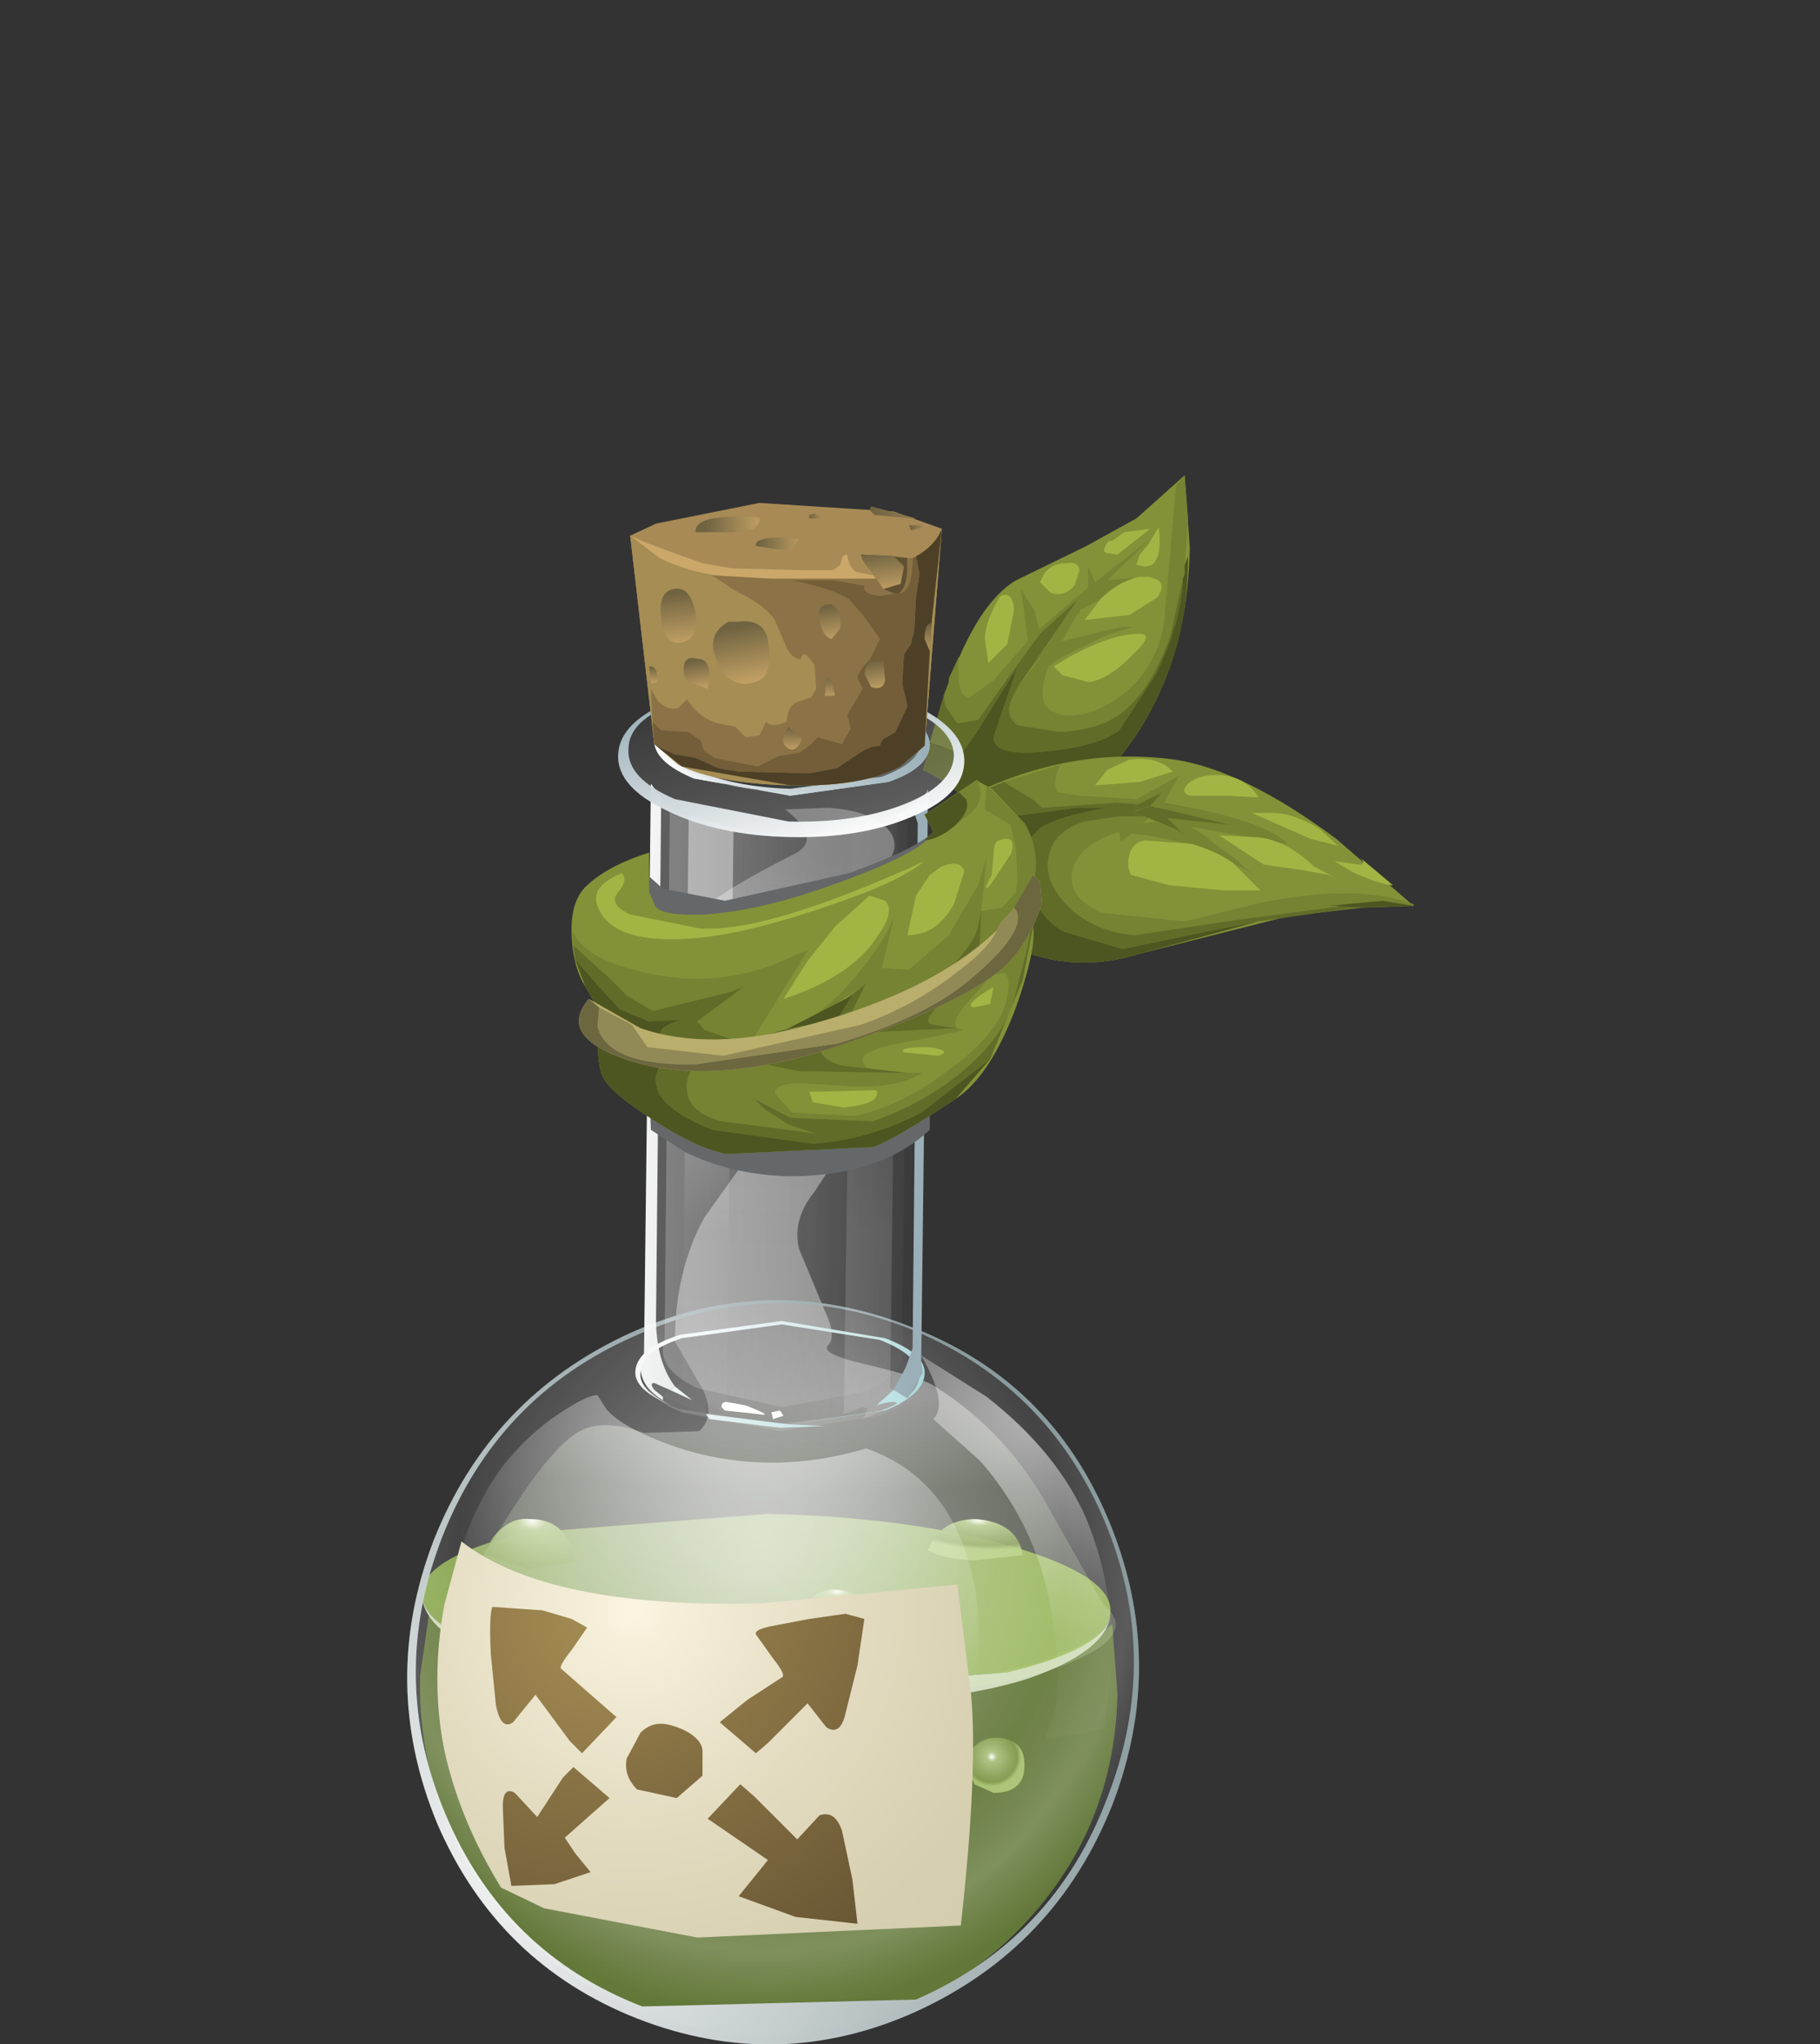 <?xml version="1.0" encoding="UTF-8" standalone="no"?>
<svg xmlns:xlink="http://www.w3.org/1999/xlink" height="59.35px" width="52.85px" xmlns="http://www.w3.org/2000/svg">
  <rect width="100%" height="100%" fill="#333333" stroke="none"/>
  <g transform="matrix(1.0, 0.0, 0.0, 1.0, 0.0, 0.0)">
    <use height="45.55" transform="matrix(1.0, 0.0, 0.0, 1.0, 11.8, 13.8)" width="29.25" xlink:href="#shape0"/>
  </g>
  <defs>
    <g id="shape0" transform="matrix(1.0, 0.0, 0.0, 1.0, -11.8, -13.8)">
      <path d="M31.55 15.85 L33.0 15.05 34.4 13.8 34.55 15.9 Q34.5 18.35 33.65 20.15 32.9 21.8 31.5 23.05 30.25 24.15 28.95 24.6 28.25 23.0 26.8 22.35 L26.9 22.05 27.55 19.85 Q28.4 17.5 29.5 16.85 L31.55 15.85" fill="#839238" fill-rule="evenodd" stroke="none"/>
      <path d="M31.6 17.05 L31.6 17.1 31.35 17.7 31.35 17.8 31.3 17.8 30.85 18.6 30.7 18.65 30.4 18.85 29.9 19.45 31.3 17.4 30.2 18.4 30.2 18.25 31.6 17.05" fill="#758332" fill-rule="evenodd" stroke="none"/>
      <path d="M34.15 14.1 L34.4 13.8 34.5 15.05 34.4 16.4 34.4 16.65 34.35 16.8 34.0 18.4 Q33.45 20.05 32.5 20.75 31.85 21.2 30.75 21.25 L29.55 21.05 Q29.15 20.75 29.4 20.25 L29.55 19.95 29.6 19.9 30.45 19.35 Q30.05 20.4 30.55 20.65 31.25 21.0 32.35 20.35 33.55 19.55 33.8 18.1 L34.15 14.1" fill="#758332" fill-rule="evenodd" stroke="none"/>
      <path d="M27.55 19.8 L27.55 19.7 27.85 19.05 Q27.75 20.25 28.15 20.25 L28.85 19.75 29.85 18.6 29.9 18.8 28.4 20.9 27.8 21.0 27.45 20.5 27.4 20.2 27.55 19.8" fill="#758332" fill-rule="evenodd" stroke="none"/>
      <path d="M31.8 16.9 L33.4 15.65 32.15 16.85 31.8 17.0 31.8 16.9" fill="#758332" fill-rule="evenodd" stroke="none"/>
      <path d="M30.2 18.4 L29.9 18.8 29.85 18.6 29.65 17.1 30.05 17.75 30.15 18.2 30.2 18.25 30.2 18.4" fill="#758332" fill-rule="evenodd" stroke="none"/>
      <path d="M29.6 19.9 L29.55 19.95 30.4 18.85 30.7 18.65 32.55 18.2 32.9 18.2 32.1 18.45 30.7 19.15 30.45 19.35 29.6 19.9" fill="#758332" fill-rule="evenodd" stroke="none"/>
      <path d="M31.6 16.45 L31.8 16.9 31.8 17.0 32.15 16.85 33.15 16.75 33.05 16.75 Q32.45 16.9 31.95 17.4 L31.4 17.7 31.35 17.7 31.6 17.1 31.6 16.45" fill="#758332" fill-rule="evenodd" stroke="none"/>
      <path d="M29.55 19.95 L29.4 20.25 Q29.15 20.75 29.55 21.05 L30.75 21.25 Q31.85 21.2 32.5 20.75 33.45 20.05 34.0 18.4 L34.35 16.8 Q34.3 18.1 33.55 19.6 L32.5 21.2 Q31.9 21.65 30.5 21.8 28.85 22.0 28.85 21.4 L29.55 19.35 28.3 21.35 27.9 21.9 27.35 21.65 27.0 21.55 27.4 20.2 27.45 20.5 27.8 21.0 28.4 20.9 29.9 18.8 30.2 18.4 31.3 17.4 29.55 19.95" fill="#616c29" fill-rule="evenodd" stroke="none"/>
      <path d="M34.4 16.4 L34.5 16.15 Q34.5 18.4 33.65 20.15 32.9 21.8 31.5 23.05 30.25 24.15 28.95 24.6 28.25 23.0 26.8 22.35 L26.9 22.05 27.0 21.55 27.35 21.65 27.9 21.9 28.3 21.35 29.55 19.35 28.85 21.4 Q28.85 22.0 30.5 21.8 31.9 21.65 32.5 21.2 L33.55 19.6 Q34.3 18.1 34.35 16.8 L34.4 16.65 34.4 16.4" fill="#4d5620" fill-rule="evenodd" stroke="none"/>
      <path d="M28.7 19.25 L28.6 18.55 Q28.6 18.05 29.05 17.3 29.4 17.15 29.45 17.7 L29.25 18.7 28.7 19.25" fill="#a2b544" fill-rule="evenodd" stroke="none"/>
      <path d="M31.0 19.1 Q32.25 18.4 33.1 18.4 33.55 18.4 32.85 19.05 32.15 19.75 31.6 19.8 L30.85 19.6 30.6 19.35 31.0 19.1" fill="#a2b544" fill-rule="evenodd" stroke="none"/>
      <path d="M31.5 18.0 L31.95 17.4 Q32.45 16.9 33.05 16.75 L33.35 16.75 Q33.95 16.85 33.6 17.35 L32.8 17.85 31.5 18.0" fill="#a2b544" fill-rule="evenodd" stroke="none"/>
      <path d="M30.3 16.7 Q30.5 16.35 31.0 16.35 31.3 16.3 31.35 16.55 L31.2 17.0 Q30.9 17.35 30.5 17.2 L30.2 16.9 30.3 16.7" fill="#a2b544" fill-rule="evenodd" stroke="none"/>
      <path d="M32.3 15.7 L32.65 15.45 33.4 15.35 32.45 16.1 32.1 16.05 Q32.0 15.95 32.2 15.7 L32.3 15.7" fill="#a2b544" fill-rule="evenodd" stroke="none"/>
      <path d="M33.0 16.4 L33.1 16.1 33.35 15.8 33.65 15.3 33.65 15.35 Q33.75 16.15 33.45 16.4 L33.25 16.45 33.0 16.4" fill="#a2b544" fill-rule="evenodd" stroke="none"/>
      <path d="M28.15 23.1 Q31.1 21.65 34.1 22.05 36.1 22.35 38.8 24.35 L41.05 26.3 39.55 26.35 37.4 26.6 33.05 27.7 Q30.45 28.5 28.1 26.7 L27.65 24.45 28.1 23.85 28.15 23.1" fill="#839238" fill-rule="evenodd" stroke="none"/>
      <path d="M30.8 22.2 Q30.55 22.65 30.7 23.0 L31.35 23.1 33.0 23.2 32.45 23.3 30.25 23.45 30.05 23.25 29.15 22.7 30.8 22.2" fill="#758332" fill-rule="evenodd" stroke="none"/>
      <path d="M32.3 24.05 L32.5 24.15 Q31.35 24.5 31.15 25.25 30.95 26.05 32.0 26.5 L34.4 26.75 36.65 26.2 Q39.4 25.65 41.05 26.25 L41.05 26.3 40.15 26.15 35.95 26.7 32.95 27.15 Q31.8 27.05 31.05 26.35 30.3 25.6 30.45 24.9 30.55 24.15 31.5 23.85 L32.5 23.7 32.5 24.0 32.3 24.05" fill="#758332" fill-rule="evenodd" stroke="none"/>
      <path d="M33.65 23.45 L33.8 23.3 34.6 23.45 Q36.8 23.9 37.4 24.5 L34.55 24.0 34.1 23.8 33.95 23.8 33.9 23.75 35.75 23.95 33.65 23.45" fill="#758332" fill-rule="evenodd" stroke="none"/>
      <path d="M32.5 24.0 L32.5 24.15 32.3 24.05 32.5 24.0" fill="#758332" fill-rule="evenodd" stroke="none"/>
      <path d="M34.4 24.25 L33.95 23.8 34.1 23.8 34.55 24.0 34.75 24.1 35.95 25.0 36.2 25.25 36.5 25.45 35.9 25.1 35.8 25.05 Q35.3 24.7 34.6 24.5 L33.3 24.25 32.85 24.2 33.2 23.9 33.55 23.85 34.2 24.1 34.4 24.25" fill="#758332" fill-rule="evenodd" stroke="none"/>
      <path d="M33.75 23.0 L33.05 23.35 32.45 23.3 33.0 23.2 34.0 22.65 34.25 22.5 33.8 23.3 33.65 23.45 33.6 23.45 33.4 23.4 33.75 23.0" fill="#758332" fill-rule="evenodd" stroke="none"/>
      <path d="M32.5 24.15 L32.5 23.7 33.2 23.7 33.35 23.75 33.2 23.9 32.55 24.45 32.5 24.15" fill="#758332" fill-rule="evenodd" stroke="none"/>
      <path d="M33.65 23.55 L33.0 23.55 33.4 23.4 33.6 23.45 33.65 23.45 35.75 23.95 33.9 23.75 33.65 23.55 M28.95 23.45 L28.15 23.15 28.15 23.1 29.15 22.7 30.05 23.25 30.25 23.45 32.45 23.3 33.05 23.35 32.95 23.4 32.95 23.55 32.8 23.55 33.2 23.7 32.5 23.7 31.5 23.85 Q30.55 24.15 30.45 24.9 30.3 25.6 31.05 26.35 31.8 27.05 32.95 27.15 L35.95 26.7 40.15 26.15 38.6 26.3 38.85 26.3 39.35 26.35 36.55 26.75 35.0 27.05 32.6 27.55 30.9 27.05 Q30.05 26.6 29.85 25.45 L29.8 24.45 30.15 24.1 Q30.5 23.75 32.15 23.45 L31.25 23.45 29.4 23.7 28.95 23.45" fill="#616c29" fill-rule="evenodd" stroke="none"/>
      <path d="M32.8 23.55 L33.65 23.55 33.9 23.75 34.4 24.25 34.2 24.1 33.35 23.75 32.8 23.55" fill="#616c29" fill-rule="evenodd" stroke="none"/>
      <path d="M32.95 23.4 L33.75 23.0 33.4 23.4 32.95 23.55 32.95 23.4" fill="#616c29" fill-rule="evenodd" stroke="none"/>
      <path d="M41.05 26.3 L39.35 26.35 38.85 26.3 38.6 26.3 40.15 26.15 41.05 26.3" fill="#4d5620" fill-rule="evenodd" stroke="none"/>
      <path d="M28.15 23.15 L28.95 23.45 29.4 23.7 31.25 23.45 32.15 23.45 Q30.5 23.75 30.15 24.1 L29.8 24.45 29.85 25.45 Q30.05 26.6 30.9 27.05 L32.6 27.55 35.0 27.05 36.55 26.75 33.05 27.7 Q30.45 28.5 28.1 26.7 L27.65 24.45 28.1 23.85 Q28.3 23.55 28.15 23.15" fill="#4d5620" fill-rule="evenodd" stroke="none"/>
      <path d="M33.1 22.7 L31.8 22.8 32.15 22.35 32.8 22.05 Q33.65 21.95 34.05 22.4 L33.1 22.7" fill="#a2b544" fill-rule="evenodd" stroke="none"/>
      <path d="M35.3 22.5 Q36.15 22.5 36.55 23.15 L35.65 23.1 34.55 23.1 Q34.25 23.0 34.5 22.75 34.8 22.5 35.3 22.5" fill="#a2b544" fill-rule="evenodd" stroke="none"/>
      <path d="M38.85 24.55 L38.05 24.35 36.35 23.6 36.95 23.6 Q37.55 23.6 38.3 24.05 L38.85 24.55" fill="#a2b544" fill-rule="evenodd" stroke="none"/>
      <path d="M33.25 24.4 L34.6 24.5 Q35.3 24.7 35.8 25.05 L36.6 25.85 35.55 25.85 33.95 25.7 32.85 25.4 Q32.7 25.15 32.8 24.8 32.9 24.45 33.25 24.4" fill="#a2b544" fill-rule="evenodd" stroke="none"/>
      <path d="M35.4 24.25 L36.35 24.3 Q37.25 24.3 38.15 25.15 L38.9 25.55 38.6 25.4 37.75 25.25 36.7 25.1 35.4 24.25" fill="#a2b544" fill-rule="evenodd" stroke="none"/>
      <path d="M40.45 25.7 L40.4 25.7 Q39.85 25.6 39.25 25.3 L38.75 25.0 39.45 25.1 Q39.7 25.1 39.5 24.9 L40.45 25.7" fill="#a2b544" fill-rule="evenodd" stroke="none"/>
      <path d="M22.1 49.2 L28.35 48.7 Q31.1 48.15 32.3 47.15 L32.45 49.2 Q32.35 53.4 29.3 56.3 26.25 59.15 22.05 59.05 17.85 58.95 14.95 55.9 12.1 52.85 12.2 48.65 L12.45 46.9 Q13.75 47.85 16.3 48.45 L22.1 49.2" fill="url(#gradient0)" fill-rule="evenodd" stroke="none"/>
      <path d="M24.65 51.05 L24.2 52.0 Q23.75 52.4 23.2 52.35 22.6 52.35 22.2 51.95 21.75 51.55 21.8 51.0 21.8 50.45 22.25 50.05 22.65 49.65 23.25 49.7 23.85 49.7 24.25 50.1 24.65 50.5 24.65 51.05" fill="url(#gradient1)" fill-rule="evenodd" stroke="none"/>
      <path d="M14.45 48.85 Q15.25 48.85 15.25 49.65 15.25 50.4 14.4 50.4 L13.8 50.15 Q13.55 49.95 13.6 49.6 13.6 48.85 14.45 48.85" fill="url(#gradient2)" fill-rule="evenodd" stroke="none"/>
      <path d="M19.0 49.25 Q19.0 50.0 18.15 50.0 17.35 50.0 17.35 49.2 17.35 48.45 18.2 48.45 19.0 48.45 19.0 49.25" fill="url(#gradient3)" fill-rule="evenodd" stroke="none"/>
      <path d="M25.05 47.35 L24.8 47.9 24.2 48.1 Q23.4 48.0 23.4 47.3 23.4 46.95 23.65 46.75 23.9 46.5 24.25 46.5 25.05 46.6 25.05 47.35" fill="url(#gradient4)" fill-rule="evenodd" stroke="none"/>
      <path d="M19.7 53.55 Q19.7 54.1 19.3 54.5 L18.25 54.85 Q17.7 54.8 17.3 54.4 16.85 54.0 16.9 53.5 16.9 52.95 17.35 52.55 17.75 52.15 18.35 52.2 L19.35 52.6 Q19.75 53.05 19.7 53.55" fill="url(#gradient5)" fill-rule="evenodd" stroke="none"/>
      <path d="M29.75 51.25 Q29.75 52.05 28.85 52.05 L28.3 51.8 28.05 51.2 Q28.05 50.9 28.3 50.7 28.55 50.45 28.9 50.45 29.75 50.45 29.75 51.25" fill="url(#gradient6)" fill-rule="evenodd" stroke="none"/>
      <path d="M32.25 46.8 Q32.2 47.85 29.25 48.55 L22.2 49.1 Q18.05 49.0 15.15 48.15 12.2 47.3 12.25 46.25 12.3 45.2 15.25 44.5 L22.3 43.95 Q26.45 44.05 29.4 44.9 32.3 45.75 32.25 46.8" fill="url(#gradient7)" fill-rule="evenodd" stroke="none"/>
      <path d="M29.25 48.55 Q32.15 47.85 32.25 46.85 32.15 47.95 29.8 48.75 27.05 49.6 22.3 49.45 17.5 49.35 14.7 48.3 12.3 47.45 12.25 46.3 12.3 47.35 15.15 48.15 18.05 49.0 22.2 49.1 L29.25 48.55" fill="#ccd8b7" fill-rule="evenodd" stroke="none"/>
      <path d="M15.4 44.1 Q16.5 44.1 16.7 45.35 L15.35 45.55 14.1 45.15 Q14.2 44.65 14.6 44.35 14.95 44.05 15.4 44.1" fill="url(#gradient8)" fill-rule="evenodd" stroke="none"/>
      <path d="M24.2 47.3 L23.2 47.0 Q23.45 46.15 24.25 46.15 25.15 46.15 25.25 47.15 L24.2 47.3" fill="url(#gradient9)" fill-rule="evenodd" stroke="none"/>
      <path d="M20.65 48.45 Q19.75 48.45 19.15 48.05 19.5 46.75 20.75 46.75 21.3 46.8 21.7 47.2 22.15 47.65 22.2 48.25 L20.65 48.45" fill="url(#gradient10)" fill-rule="evenodd" stroke="none"/>
      <path d="M28.3 45.3 Q27.3 45.25 26.95 45.0 27.3 44.1 28.35 44.1 29.55 44.2 29.7 45.15 L28.3 45.3" fill="url(#gradient11)" fill-rule="evenodd" stroke="none"/>
      <path d="M22.8 23.5 L24.05 23.45 Q25.4 23.55 25.85 24.15 26.5 25.1 23.8 26.35 L22.85 27.05 Q22.15 28.0 23.25 29.05 L24.45 29.7 Q25.4 30.3 25.3 30.95 L24.8 32.35 24.4 33.45 23.65 34.6 Q23.0 35.4 23.2 36.25 L23.95 38.05 Q24.3 38.8 24.05 39.05 23.8 39.3 25.1 39.6 26.8 40.0 27.15 40.25 29.3 41.6 30.55 43.95 L32.05 46.6 Q33.1 47.45 31.0 48.3 28.55 49.3 23.3 49.15 18.25 49.0 15.25 47.8 12.75 46.85 13.3 46.3 L14.7 44.1 Q15.95 42.1 16.75 41.6 17.45 41.15 18.7 41.6 L20.3 41.55 Q20.85 41.05 20.3 40.15 L19.6 38.95 Q19.6 36.9 20.45 35.35 L21.45 33.95 Q21.75 33.45 21.55 32.5 L20.55 30.0 Q19.75 28.4 19.7 27.65 19.7 26.75 21.15 25.85 21.95 25.35 23.15 24.75 23.85 24.3 22.8 23.5" fill="url(#gradient12)" fill-rule="evenodd" stroke="none"/>
      <path d="M32.3 52.4 Q30.65 56.55 26.6 58.4 22.6 60.2 18.5 58.6 14.45 57.0 12.7 52.95 11.0 48.85 12.6 44.7 14.25 40.55 18.3 38.7 22.3 36.9 26.4 38.5 30.5 40.05 32.2 44.15 33.9 48.25 32.3 52.4" fill="url(#gradient13)" fill-rule="evenodd" stroke="none"/>
      <path d="M32.05 44.1 Q30.35 40.15 26.35 38.55 22.35 37.0 18.4 38.8 14.45 40.55 12.85 44.6 11.25 48.7 12.95 52.7 14.65 56.7 18.65 58.25 L26.6 58.05 Q30.6 56.3 32.15 52.2 33.75 48.1 32.05 44.1 M26.4 38.5 Q30.5 40.05 32.2 44.15 33.9 48.25 32.3 52.4 30.65 56.55 26.6 58.4 22.6 60.2 18.5 58.6 14.45 57.0 12.7 52.95 11.0 48.85 12.6 44.7 14.25 40.55 18.3 38.7 22.3 36.9 26.4 38.5" fill="url(#gradient14)" fill-rule="evenodd" stroke="none"/>
      <path d="M25.15 42.05 Q27.6 42.9 28.25 45.8 28.55 47.25 28.35 48.5 28.55 50.6 27.05 52.1 24.1 55.1 15.7 52.3 13.25 51.5 13.0 48.35 12.8 45.6 14.15 43.25 14.8 42.1 16.0 41.2 17.0 40.5 17.35 40.5 L17.6 40.9 Q18.05 41.45 19.6 42.0 22.3 42.9 25.15 42.05" fill="url(#gradient15)" fill-rule="evenodd" stroke="none"/>
      <path d="M27.1 41.2 Q27.55 40.75 26.75 39.35 L28.65 40.55 Q30.7 42.15 31.55 44.1 32.35 46.05 32.3 48.3 L32.05 50.2 30.35 50.5 30.65 49.6 Q30.85 48.25 30.4 46.15 29.9 44.05 28.45 42.4 L27.1 41.2" fill="url(#gradient16)" fill-rule="evenodd" stroke="none"/>
      <path d="M26.85 39.9 Q26.8 40.5 25.7 40.95 L22.95 41.35 25.6 40.95 Q26.65 40.55 26.7 39.95 26.7 39.35 25.55 38.9 L22.7 38.45 19.8 38.85 Q18.6 39.25 18.6 39.85 18.55 40.35 19.5 40.8 18.4 40.35 18.45 39.8 18.5 39.15 19.75 38.75 L22.7 38.35 25.7 38.85 Q26.9 39.3 26.85 39.9" fill="url(#gradient17)" fill-rule="evenodd" stroke="none"/>
      <path d="M26.7 39.95 Q26.65 40.6 25.45 41.0 L22.55 41.35 19.7 40.9 Q18.55 40.45 18.6 39.85 18.6 39.25 19.8 38.85 L22.7 38.45 25.55 38.9 Q26.7 39.35 26.7 39.95" fill="url(#gradient18)" fill-rule="evenodd" stroke="none"/>
      <path d="M25.8 22.7 Q26.95 22.3 27.0 21.65 27.0 21.0 25.85 20.55 L23.05 20.0 Q21.4 19.95 20.2 20.4 19.0 20.8 19.0 21.45 18.95 22.1 20.15 22.6 L22.95 23.1 25.8 22.7 M26.6 20.5 Q28.05 21.2 28.0 22.15 27.95 23.1 26.5 23.7 25.0 24.35 22.9 24.3 20.85 24.25 19.4 23.55 17.9 22.85 17.95 21.9 18.0 20.95 19.5 20.35 21.0 19.7 23.05 19.75 25.15 19.8 26.6 20.5" fill="url(#gradient19)" fill-rule="evenodd" stroke="none"/>
      <path d="M18.95 22.85 Q19.2 23.45 20.3 23.85 L22.9 24.3 25.55 23.95 27.0 23.0 26.75 39.65 26.8 39.95 Q26.8 40.65 25.55 41.1 L22.65 41.55 19.8 41.0 Q18.6 40.5 18.65 39.8 L18.7 39.5 18.95 22.85" fill="url(#gradient20)" fill-rule="evenodd" stroke="none"/>
      <path d="M22.9 24.2 Q25.15 24.3 26.35 23.5 L26.2 38.95 26.25 39.25 Q26.2 39.9 25.15 40.4 L22.7 40.85 20.25 40.3 Q19.2 39.8 19.25 39.15 L19.3 38.85 19.45 23.35 Q20.65 24.2 22.9 24.2" fill="url(#gradient21)" fill-rule="evenodd" stroke="none"/>
      <path d="M23.95 41.4 L22.65 41.45 20.6 41.2 20.5 41.05 22.9 41.35 23.95 41.4" fill="url(#gradient22)" fill-rule="evenodd" stroke="none"/>
      <path d="M18.9 22.75 L19.2 23.15 19.05 38.3 19.05 38.45 Q19.1 39.6 19.6 40.25 L19.45 40.35 19.0 40.15 Q18.85 40.15 19.0 40.35 L19.25 40.55 19.25 40.65 Q18.6 40.25 18.6 39.7 L18.7 39.4 18.9 22.75" fill="url(#gradient23)" fill-rule="evenodd" stroke="none"/>
      <path d="M26.65 23.9 L26.55 23.6 26.05 23.75 26.05 23.65 Q26.8 23.3 26.95 22.9 L26.75 39.55 26.8 39.85 26.35 40.6 25.95 40.35 26.3 39.7 26.5 39.15 26.65 23.9" fill="url(#gradient24)" fill-rule="evenodd" stroke="none"/>
      <path d="M20.0 23.65 L21.3 24.05 21.1 40.7 Q20.95 40.7 20.95 40.85 L21.05 40.95 21.05 41.0 20.55 40.75 20.4 40.8 20.5 41.05 19.25 40.55 19.45 40.35 20.1 40.65 19.6 40.25 19.8 40.15 20.0 23.65" fill="url(#gradient25)" fill-rule="evenodd" stroke="none"/>
      <path d="M20.1 40.65 L19.45 40.35 19.6 40.25 20.1 40.65" fill="url(#gradient26)" fill-rule="evenodd" stroke="none"/>
      <path d="M20.1 40.65 L19.45 40.35 19.6 40.25 20.1 40.65" fill="url(#gradient27)" fill-rule="evenodd" stroke="none"/>
      <path d="M24.75 24.05 L26.0 23.8 26.05 23.75 25.85 40.3 25.95 40.35 25.45 40.8 Q26.1 40.6 26.05 40.8 L25.05 41.2 25.2 40.9 25.05 40.85 24.5 41.05 24.75 24.05" fill="url(#gradient28)" fill-rule="evenodd" stroke="none"/>
      <path d="M25.95 40.35 L26.35 40.6 26.05 40.8 Q26.1 40.6 25.45 40.8 L25.95 40.35" fill="url(#gradient29)" fill-rule="evenodd" stroke="none"/>
      <path d="M25.95 40.35 L26.35 40.6 26.05 40.8 Q26.1 40.6 25.45 40.8 L25.95 40.35" fill="url(#gradient30)" fill-rule="evenodd" stroke="none"/>
      <path d="M20.95 40.85 Q20.95 40.7 21.1 40.7 L21.65 40.8 Q22.55 41.15 22.0 41.05 L21.05 40.95 20.95 40.85" fill="#ffffff" fill-rule="evenodd" stroke="none"/>
      <path d="M22.45 41.2 L22.4 41.0 22.65 40.95 22.75 41.1 22.45 41.2" fill="#ffffff" fill-rule="evenodd" stroke="none"/>
      <path d="M27.0 21.65 Q26.95 22.3 25.8 22.7 L22.95 23.1 20.15 22.6 Q18.95 22.1 19.0 21.45 19.0 20.8 20.2 20.4 21.4 19.95 23.05 20.0 L25.85 20.55 Q27.0 21.0 27.0 21.65" fill="url(#gradient31)" fill-rule="evenodd" stroke="none"/>
      <path d="M26.25 23.35 Q27.65 22.8 27.7 21.95 27.7 21.15 26.35 20.55 25.0 19.95 23.0 19.9 21.05 19.85 19.65 20.4 18.25 20.9 18.25 21.75 18.2 22.6 19.6 23.2 L22.9 23.85 Q24.85 23.9 26.25 23.35 M26.6 20.5 Q28.05 21.2 28.0 22.15 27.95 23.1 26.5 23.7 25.0 24.35 22.9 24.3 20.85 24.25 19.4 23.55 17.9 22.85 17.95 21.9 18.0 20.95 19.5 20.35 21.0 19.7 23.05 19.75 25.15 19.8 26.6 20.5" fill="url(#gradient32)" fill-rule="evenodd" stroke="none"/>
      <path d="M27.0 21.65 Q26.95 22.3 25.8 22.7 L22.95 23.1 20.15 22.6 Q18.95 22.1 19.0 21.45 19.0 20.8 20.2 20.4 L21.8 20.05 20.35 20.4 Q19.2 20.8 19.2 21.4 19.15 22.05 20.25 22.5 21.35 22.95 22.95 23.0 L25.65 22.6 Q26.8 22.2 26.8 21.6 26.85 21.0 25.8 20.55 L24.35 20.15 25.9 20.55 Q27.0 21.0 27.0 21.65" fill="url(#gradient33)" fill-rule="evenodd" stroke="none"/>
      <path d="M25.85 20.55 Q27.0 21.0 27.0 21.65 26.95 22.3 25.8 22.7 L22.95 23.1 20.15 22.6 Q18.95 22.1 19.0 21.45 19.0 20.8 20.2 20.4 L21.8 20.05 20.35 20.4 Q19.25 20.8 19.25 21.35 19.2 21.95 20.3 22.4 21.4 22.85 22.95 22.9 L25.6 22.55 Q26.7 22.15 26.75 21.55 26.75 20.95 25.65 20.5 L24.8 20.25 25.85 20.55" fill="url(#gradient34)" fill-rule="evenodd" stroke="none"/>
      <path d="M27.35 15.35 L26.85 21.65 26.15 22.25 Q25.05 22.85 22.95 22.8 20.8 22.75 19.7 22.2 L19.0 21.6 18.3 15.55 19.05 15.2 22.05 14.6 25.95 14.85 27.35 15.35" fill="#a78a56" fill-rule="evenodd" stroke="none"/>
      <path d="M25.35 16.7 L25.6 17.05 24.75 17.7 22.25 17.95 19.65 17.7 18.55 17.15 18.3 15.55 18.75 15.75 19.55 16.05 20.4 16.35 21.25 16.5 23.15 16.55 24.2 16.55 24.4 16.4 24.45 16.2 Q24.5 16.1 24.6 16.1 24.65 16.45 24.85 16.6 L25.35 16.7" fill="#cba769" fill-rule="evenodd" stroke="none"/>
      <path d="M21.85 15.0 Q22.25 15.0 21.9 15.35 L21.35 15.45 20.2 15.45 Q20.15 15.0 21.4 15.0 L21.85 15.0" fill="url(#gradient35)" fill-rule="evenodd" stroke="none"/>
      <path d="M21.95 15.85 Q21.9 15.6 22.75 15.6 L23.2 15.65 23.0 15.95 22.6 15.95 21.95 15.85" fill="url(#gradient36)" fill-rule="evenodd" stroke="none"/>
      <path d="M23.5 14.95 L23.65 14.9 23.9 15.05 23.5 15.05 23.5 14.95" fill="url(#gradient37)" fill-rule="evenodd" stroke="none"/>
      <path d="M25.4 14.95 Q25.2 14.8 25.3 14.7 L26.6 15.05 26.45 15.05 25.4 14.95" fill="url(#gradient38)" fill-rule="evenodd" stroke="none"/>
      <path d="M26.45 15.4 L26.4 15.25 27.0 15.25 26.45 15.4" fill="url(#gradient39)" fill-rule="evenodd" stroke="none"/>
      <path d="M27.35 15.35 L26.85 21.65 26.15 22.25 Q25.05 22.85 22.95 22.8 20.8 22.75 19.7 22.2 L19.0 21.6 18.3 15.55 19.15 16.2 Q20.45 16.85 22.4 16.8 L25.55 16.8 25.2 16.5 Q24.9 16.2 25.05 16.05 L26.4 16.2 Q27.1 16.0 27.35 15.35" fill="#a58d54" fill-rule="evenodd" stroke="none"/>
      <path d="M22.9 21.1 Q22.6 21.5 22.85 21.7 23.1 21.9 23.3 21.45 L23.1 21.3 22.9 21.1 M23.95 20.2 L24.25 20.2 24.15 19.75 24.0 19.65 23.95 20.2 M24.15 17.55 L24.0 17.55 Q23.7 17.6 23.8 18.05 23.9 18.5 24.15 18.55 L24.4 18.25 Q24.45 17.75 24.15 17.55 M25.45 16.8 L25.65 17.1 26.0 17.25 Q26.35 17.2 26.35 16.4 L26.35 16.2 26.5 16.2 Q26.5 17.05 26.2 17.2 L25.55 17.3 Q25.05 17.25 25.1 17.0 L24.25 16.85 23.0 16.85 Q24.2 17.1 24.65 17.4 L25.05 17.85 25.55 18.55 25.25 19.15 Q24.9 19.5 24.9 19.7 L25.05 20.0 24.6 20.75 24.7 21.15 24.45 21.6 23.75 21.4 23.5 21.65 23.2 21.85 22.6 21.95 22.0 22.25 20.75 22.0 20.45 21.8 20.35 21.5 20.0 21.25 19.2 21.2 18.95 20.95 18.9 20.0 19.1 20.35 Q19.4 20.65 19.7 20.55 L19.95 20.3 Q20.3 20.85 20.85 21.0 L21.35 21.1 21.65 21.4 22.05 21.35 22.25 20.95 Q22.4 21.15 22.85 20.95 22.85 20.45 23.25 20.35 L23.55 20.25 23.7 20.0 23.65 19.3 23.45 19.05 Q23.3 18.9 23.25 19.15 22.95 19.1 22.8 18.7 L22.5 18.0 Q22.2 17.55 21.35 17.15 L20.75 16.75 20.65 16.7 22.4 16.8 25.45 16.8" fill="#8b7347" fill-rule="evenodd" stroke="none"/>
      <path d="M25.65 17.1 L26.15 16.95 26.25 16.45 25.95 16.15 25.05 16.05 26.35 16.2 26.35 16.4 Q26.35 17.2 26.0 17.25 L25.65 17.1" fill="#615031" fill-rule="evenodd" stroke="none"/>
      <path d="M25.1 19.55 L25.3 19.95 Q25.65 20.05 25.7 19.75 L25.65 19.2 25.35 19.2 Q25.15 19.25 25.1 19.55 M26.2 17.2 Q26.5 17.05 26.5 16.2 L26.6 16.15 26.7 16.65 26.6 17.35 26.55 18.3 26.45 18.7 26.25 19.0 26.2 19.85 26.35 20.5 26.0 21.25 25.75 21.4 Q25.6 21.45 25.55 21.65 25.25 21.65 24.9 21.9 L24.3 22.3 23.5 22.45 21.45 22.4 20.85 22.3 20.2 22.0 19.6 21.9 19.05 21.65 19.0 21.6 18.95 20.95 19.2 21.2 20.0 21.25 20.35 21.5 20.45 21.8 20.75 22.0 22.0 22.25 22.6 21.95 23.2 21.85 23.5 21.65 23.75 21.4 24.45 21.6 24.7 21.15 24.6 20.75 25.05 20.0 24.9 19.7 Q24.9 19.5 25.25 19.15 L25.55 18.55 25.05 17.85 24.65 17.4 Q24.2 17.1 23.0 16.85 L24.25 16.85 25.1 17.0 Q25.05 17.25 25.55 17.3 L26.2 17.2" fill="#735e39" fill-rule="evenodd" stroke="none"/>
      <path d="M26.6 17.35 L26.7 16.65 26.6 16.15 Q27.15 15.85 27.35 15.35 L27.05 18.1 Q26.85 18.1 26.85 18.55 L27.0 18.9 26.85 21.65 26.15 22.25 Q25.05 22.85 22.95 22.8 L19.8 22.25 19.05 21.65 19.6 21.9 20.2 22.0 20.85 22.3 21.45 22.4 23.5 22.45 24.3 22.3 24.9 21.9 Q25.25 21.65 25.55 21.65 25.6 21.45 25.75 21.4 L26.0 21.25 26.35 20.5 26.2 19.85 26.25 19.0 26.45 18.7 26.55 18.3 26.6 17.35" fill="#4d4027" fill-rule="evenodd" stroke="none"/>
      <path d="M19.8 18.65 Q19.3 18.75 19.2 17.95 19.1 17.2 19.55 17.1 20.05 17.0 20.2 17.8 20.3 18.55 19.8 18.65" fill="url(#gradient40)" fill-rule="evenodd" stroke="none"/>
      <path d="M22.05 19.75 Q21.25 20.1 20.85 19.25 20.45 18.45 21.15 18.05 L21.4 18.05 Q22.2 17.95 22.3 18.6 22.45 19.55 22.05 19.75" fill="url(#gradient41)" fill-rule="evenodd" stroke="none"/>
      <path d="M19.9 19.75 Q19.75 19.1 20.1 19.1 L20.4 19.15 Q20.7 19.3 20.55 20.0 L19.9 19.75" fill="url(#gradient42)" fill-rule="evenodd" stroke="none"/>
      <path d="M18.85 19.35 Q19.1 19.3 19.1 19.8 L18.9 19.85 18.85 19.35" fill="url(#gradient43)" fill-rule="evenodd" stroke="none"/>
      <path d="M24.15 18.55 Q23.9 18.5 23.8 18.05 23.7 17.6 24.0 17.55 L24.15 17.55 Q24.45 17.75 24.4 18.25 L24.15 18.55" fill="#705c39" fill-rule="evenodd" stroke="none"/>
      <path d="M24.15 18.55 Q23.9 18.5 23.8 18.05 23.7 17.6 24.0 17.55 L24.15 17.55 Q24.45 17.75 24.4 18.25 L24.15 18.55" fill="url(#gradient44)" fill-rule="evenodd" stroke="none"/>
      <path d="M24.15 19.75 L24.25 20.2 23.95 20.2 24.0 19.65 24.15 19.75" fill="#705c39" fill-rule="evenodd" stroke="none"/>
      <path d="M24.15 19.75 L24.25 20.2 23.95 20.2 24.0 19.65 24.15 19.75" fill="url(#gradient45)" fill-rule="evenodd" stroke="none"/>
      <path d="M23.1 21.3 L23.3 21.45 Q23.1 21.9 22.85 21.7 22.6 21.5 22.9 21.1 L23.1 21.3" fill="#705c39" fill-rule="evenodd" stroke="none"/>
      <path d="M23.1 21.3 L23.3 21.45 Q23.1 21.9 22.85 21.7 22.6 21.5 22.9 21.1 L23.1 21.3" fill="url(#gradient46)" fill-rule="evenodd" stroke="none"/>
      <path d="M25.35 19.2 L25.65 19.2 25.7 19.75 Q25.65 20.05 25.3 19.95 L25.1 19.55 Q25.15 19.25 25.35 19.2" fill="#615031" fill-rule="evenodd" stroke="none"/>
      <path d="M25.35 19.2 L25.65 19.2 25.7 19.75 Q25.65 20.05 25.3 19.95 L25.1 19.55 Q25.15 19.25 25.35 19.2" fill="url(#gradient47)" fill-rule="evenodd" stroke="none"/>
      <path d="M26.85 18.55 Q26.85 18.1 27.05 18.1 L27.0 18.9 26.85 18.55" fill="#4d4027" fill-rule="evenodd" stroke="none"/>
      <path d="M26.85 18.55 Q26.85 18.1 27.05 18.1 L27.0 18.9 26.85 18.55" fill="url(#gradient48)" fill-rule="evenodd" stroke="none"/>
      <path d="M25.15 16.4 L25.05 16.25 25.0 16.1 25.95 16.15 26.25 16.45 26.15 16.95 25.65 17.1 25.45 16.8 25.55 16.8 25.4 16.65 25.4 16.7 25.15 16.4" fill="#615031" fill-rule="evenodd" stroke="none"/>
      <path d="M25.15 16.4 L25.05 16.25 25.0 16.1 25.95 16.15 26.25 16.45 26.15 16.95 25.65 17.1 25.45 16.8 25.55 16.8 25.4 16.65 25.4 16.7 25.15 16.4" fill="url(#gradient49)" fill-rule="evenodd" stroke="none"/>
      <path d="M22.1 46.55 L27.8 46.0 28.2 49.2 Q28.4 51.45 27.9 55.9 L20.25 56.25 15.8 55.4 14.55 54.8 Q13.35 52.85 12.9 50.8 12.5 48.8 12.9 46.6 L13.4 44.75 Q15.9 46.7 22.1 46.55" fill="url(#gradient50)" fill-rule="evenodd" stroke="none"/>
      <path d="M15.75 46.75 L16.6 47.0 17.05 47.25 16.6 47.9 Q16.2 48.4 16.3 48.45 L17.9 49.85 16.9 50.9 16.55 50.55 15.55 49.2 14.9 50.0 Q14.55 50.25 14.4 49.5 L14.25 48.0 Q14.2 46.85 14.3 46.65 L15.75 46.75" fill="url(#gradient51)" fill-rule="evenodd" stroke="none"/>
      <path d="M24.55 46.85 L25.1 47.0 24.9 48.35 24.55 49.75 Q24.4 50.4 24.0 50.15 L23.45 49.45 22.3 50.6 21.95 50.9 20.9 50.0 21.7 49.35 22.7 48.7 Q22.85 48.65 22.45 48.15 L21.95 47.45 Q21.9 47.3 22.45 47.2 L23.5 47.0 24.55 46.85" fill="url(#gradient52)" fill-rule="evenodd" stroke="none"/>
      <path d="M15.6 52.75 L16.35 51.6 16.65 51.3 17.7 52.2 16.4 53.35 16.7 53.8 17.15 54.35 16.1 54.7 14.85 54.75 14.65 53.65 14.6 52.45 Q14.6 51.85 14.95 52.05 L15.6 52.75" fill="url(#gradient53)" fill-rule="evenodd" stroke="none"/>
      <path d="M23.8 52.7 Q24.25 52.55 24.45 53.15 L24.75 54.55 24.9 55.85 23.1 55.65 21.45 55.05 22.3 54.0 20.55 52.8 21.4 51.9 21.5 51.8 21.9 52.15 23.15 53.4 23.8 52.7" fill="url(#gradient54)" fill-rule="evenodd" stroke="none"/>
      <path d="M19.3 50.05 Q19.65 50.1 20.0 50.3 20.4 50.55 20.4 50.85 L20.4 51.55 19.65 52.2 18.5 51.95 Q18.1 51.55 18.2 51.05 L18.6 50.3 Q18.9 50.0 19.3 50.05" fill="url(#gradient55)" fill-rule="evenodd" stroke="none"/>
      <path d="M18.65 26.1 L18.8 25.4 19.25 25.8 21.05 26.15 24.65 25.35 Q26.6 24.65 27.1 24.15 27.5 23.7 27.3 27.8 L27.0 32.0 27.0 32.8 Q25.55 34.15 22.9 34.15 21.25 34.1 19.9 33.45 L18.9 32.8 18.65 26.1" fill="#656769" fill-rule="evenodd" stroke="none"/>
      <path d="M28.35 22.65 L28.8 22.9 29.75 23.9 Q30.35 24.9 29.85 26.25 L30.0 26.9 Q30.1 27.55 29.5 29.25 28.75 31.25 27.75 31.9 25.95 33.1 25.35 33.3 L21.1 33.5 Q20.25 33.35 18.95 32.5 17.7 31.7 17.5 31.25 17.35 30.95 17.35 30.05 L17.35 29.25 17.0 28.65 Q16.65 28.1 16.6 27.2 16.55 26.2 17.0 25.75 17.6 25.15 18.85 24.75 L18.85 25.9 19.0 26.25 Q19.1 26.6 20.45 26.55 22.0 26.45 24.0 25.75 26.85 24.75 27.1 24.15 L26.85 23.65 28.35 22.65" fill="#839238" fill-rule="evenodd" stroke="none"/>
      <path d="M28.05 23.2 L27.85 23.0 28.35 22.65 28.4 22.65 28.4 22.7 Q28.6 23.25 28.2 23.6 L27.75 23.95 Q28.2 23.5 28.05 23.2" fill="#758332" fill-rule="evenodd" stroke="none"/>
      <path d="M26.85 23.65 L27.85 23.0 28.05 23.2 Q28.2 23.5 27.75 23.95 27.3 24.35 26.85 24.4 L27.1 24.15 26.85 23.65" fill="#4d5620" fill-rule="evenodd" stroke="none"/>
      <path d="M28.6 23.5 L28.65 22.8 29.75 23.9 Q30.35 24.9 29.85 26.25 L29.9 26.45 29.3 26.45 Q29.25 26.35 29.35 26.2 L29.5 25.95 29.55 25.5 29.5 24.65 29.35 23.95 28.6 23.5" fill="#758332" fill-rule="evenodd" stroke="none"/>
      <path d="M23.15 27.7 L23.45 27.6 21.9 30.1 21.35 30.2 20.45 29.9 20.25 29.65 21.6 28.65 21.2 28.8 18.95 29.35 18.2 28.9 17.7 28.4 16.65 27.45 16.6 26.95 Q16.85 27.75 18.4 28.15 20.85 28.85 23.15 27.7" fill="#758332" fill-rule="evenodd" stroke="none"/>
      <path d="M29.1 26.35 L29.95 25.4 30.0 25.7 29.9 26.0 28.8 27.75 27.4 28.65 26.8 28.8 26.95 28.75 27.4 28.3 28.4 27.55 28.45 27.4 28.5 26.45 29.1 26.35" fill="#758332" fill-rule="evenodd" stroke="none"/>
      <path d="M24.2 29.2 L23.65 29.5 24.35 28.9 Q25.7 27.45 26.0 26.5 L25.6 28.1 26.4 28.15 27.55 27.15 28.4 25.7 28.65 24.9 28.5 26.4 28.4 26.9 Q28.3 27.4 27.4 28.3 L26.6 28.85 24.75 29.35 25.15 28.55 24.2 29.2" fill="#758332" fill-rule="evenodd" stroke="none"/>
      <path d="M24.55 30.95 Q23.8 30.8 23.8 30.35 L24.7 30.0 27.8 29.85 28.0 29.9 27.1 30.1 25.8 30.35 Q25.05 30.55 25.05 30.75 25.05 31.0 25.35 31.05 L24.55 30.95" fill="#758332" fill-rule="evenodd" stroke="none"/>
      <path d="M23.25 31.45 Q22.5 31.45 22.5 31.75 L23.0 32.3 24.8 32.4 Q26.1 32.15 27.5 31.1 28.9 30.1 29.2 29.15 29.4 28.35 29.15 28.25 L28.8 28.3 28.1 29.1 Q27.6 29.65 27.8 29.85 L27.1 29.75 Q26.55 29.65 28.15 28.45 L27.4 28.65 28.8 27.75 28.9 27.7 29.05 27.95 29.5 27.2 29.65 26.8 29.9 26.45 29.95 26.8 29.85 27.45 29.45 29.0 Q29.15 30.1 27.95 31.1 26.8 32.05 25.35 32.55 L22.95 32.45 21.9 31.9 22.2 32.2 22.9 32.65 23.65 32.9 20.95 32.55 Q20.0 32.3 19.95 31.65 19.9 31.25 20.2 30.9 L20.45 30.8 21.0 30.9 22.0 30.85 23.2 31.1 26.4 31.15 26.8 31.15 Q26.1 31.55 25.0 31.55 L23.25 31.45" fill="#758332" fill-rule="evenodd" stroke="none"/>
      <path d="M24.75 28.9 L24.5 29.05 25.15 28.55 24.75 29.35 24.4 29.45 24.75 28.9" fill="#616c29" fill-rule="evenodd" stroke="none"/>
      <path d="M21.2 28.8 L21.6 28.65 20.25 29.65 20.45 29.9 21.35 30.2 20.2 30.45 20.0 30.4 Q18.95 30.2 19.25 29.85 19.45 29.7 19.8 29.6 L18.85 29.65 18.0 29.3 17.4 28.65 16.7 27.85 16.65 27.45 17.7 28.4 18.2 28.9 18.95 29.35 21.2 28.8" fill="#616c29" fill-rule="evenodd" stroke="none"/>
      <path d="M27.4 28.3 Q28.3 27.4 28.4 26.9 L28.5 26.4 28.45 27.4 28.4 27.55 27.4 28.3" fill="#616c29" fill-rule="evenodd" stroke="none"/>
      <path d="M23.9 30.15 L24.7 30.0 23.8 30.35 23.9 30.15" fill="#616c29" fill-rule="evenodd" stroke="none"/>
      <path d="M24.35 29.6 L24.4 29.45 28.15 28.45 Q26.55 29.65 27.1 29.75 L27.8 29.85 24.7 30.0 23.9 30.15 23.8 30.35 Q23.8 30.8 24.55 30.95 L26.4 31.15 23.2 31.1 21.75 30.8 20.45 30.8 20.2 30.9 Q19.9 31.25 19.95 31.65 20.0 32.3 20.95 32.55 L23.65 32.9 22.9 32.65 22.2 32.2 21.9 31.9 22.95 32.45 25.35 32.55 Q26.8 32.05 27.95 31.1 29.15 30.1 29.45 29.0 L29.85 27.45 29.95 26.8 30.0 26.9 29.7 28.45 28.75 30.75 26.75 32.3 Q25.2 33.1 23.6 33.2 L20.7 32.8 Q19.65 32.4 19.25 31.9 19.0 31.6 19.05 31.2 L19.25 30.7 19.35 30.65 20.0 30.65 20.75 30.45 22.75 29.9 24.35 29.6" fill="#616c29" fill-rule="evenodd" stroke="none"/>
      <path d="M20.2 30.45 L22.7 29.95 20.75 30.45 20.2 30.45" fill="#4d5620" fill-rule="evenodd" stroke="none"/>
      <path d="M22.8 29.9 L24.75 28.9 24.4 29.45 24.35 29.6 22.95 29.85 22.8 29.9" fill="#4d5620" fill-rule="evenodd" stroke="none"/>
      <path d="M17.35 29.25 L17.0 28.65 16.7 27.85 17.4 28.65 18.0 29.3 18.85 29.65 19.8 29.6 Q19.45 29.7 19.25 29.85 18.95 30.2 20.0 30.4 L20.2 30.45 19.4 30.65 19.35 30.65 19.25 30.7 19.05 31.2 Q19.0 31.6 19.25 31.9 19.65 32.4 20.7 32.8 L23.6 33.2 Q25.2 33.1 26.75 32.3 L28.75 30.75 27.75 31.9 Q25.95 33.1 25.35 33.3 L21.1 33.5 Q20.25 33.35 18.95 32.5 17.7 31.7 17.5 31.25 17.35 30.95 17.35 30.05 L17.35 29.25" fill="#4d5620" fill-rule="evenodd" stroke="none"/>
      <path d="M23.45 27.9 L24.25 26.9 25.25 26.0 25.7 26.15 Q26.0 26.45 25.5 27.15 24.75 28.35 22.75 29.0 L23.45 27.9" fill="#a2b544" fill-rule="evenodd" stroke="none"/>
      <path d="M26.6 26.0 L27.0 25.4 27.35 25.15 Q27.9 24.95 28.0 25.3 L27.7 26.25 Q27.2 27.15 26.35 27.15 L26.6 26.0" fill="#a2b544" fill-rule="evenodd" stroke="none"/>
      <path d="M28.8 25.4 L28.85 24.85 Q28.85 24.45 29.0 24.4 29.55 24.2 29.35 24.8 L28.75 25.7 Q28.5 25.95 28.8 25.4" fill="#a2b544" fill-rule="evenodd" stroke="none"/>
      <path d="M26.25 30.55 Q26.05 30.4 26.95 30.4 27.7 30.5 27.25 30.65 L26.25 30.55" fill="#a2b544" fill-rule="evenodd" stroke="none"/>
      <path d="M23.5 31.7 L25.45 31.65 Q25.6 32.05 24.5 32.15 L23.6 32.0 23.5 31.7" fill="#a2b544" fill-rule="evenodd" stroke="none"/>
      <path d="M28.25 29.25 Q28.0 29.15 28.85 28.65 L28.75 29.15 28.25 29.25" fill="#a2b544" fill-rule="evenodd" stroke="none"/>
      <path d="M20.0 27.25 Q17.75 27.4 17.35 26.3 17.2 25.9 17.6 25.6 17.8 25.45 18.05 25.35 18.25 25.55 17.95 25.9 17.65 26.25 18.3 26.55 L20.3 26.95 Q22.25 27.1 26.85 25.0 26.15 25.55 24.75 26.05 21.75 27.15 20.0 27.25" fill="#a2b544" fill-rule="evenodd" stroke="none"/>
      <path d="M17.1 29.0 L18.6 29.85 Q20.65 30.55 23.5 29.75 27.15 28.75 28.95 27.0 29.85 26.1 30.0 25.4 L30.2 25.6 30.25 26.25 Q29.8 27.6 28.95 28.25 27.65 29.25 24.25 30.4 20.7 31.55 18.3 30.8 16.15 30.1 17.1 29.0" fill="#b9ae6c" fill-rule="evenodd" stroke="none"/>
      <path d="M17.35 29.8 L17.4 29.25 18.35 29.75 18.8 30.4 21.0 30.65 25.0 29.75 Q26.55 29.2 27.75 28.25 28.85 27.45 29.0 26.85 L29.45 26.35 Q29.95 26.95 28.15 28.45 26.85 29.55 24.3 30.3 L20.2 30.9 Q17.65 30.95 17.35 29.8" fill="#928a56" fill-rule="evenodd" stroke="none"/>
      <path d="M24.25 30.4 Q20.7 31.55 18.3 30.8 16.15 30.1 17.1 29.0 L17.4 29.25 17.35 29.8 Q17.65 30.95 20.2 30.9 L24.3 30.3 Q26.85 29.55 28.15 28.45 29.95 26.95 29.45 26.35 L30.0 25.4 30.2 25.6 30.25 26.25 Q29.8 27.6 28.95 28.25 27.65 29.25 24.25 30.4" fill="#6d6740" fill-rule="evenodd" stroke="none"/>
    </g>
    <radialGradient cx="0" cy="0" gradientTransform="matrix(0.007, 0.015, 0.015, -0.007, 20.05, 45.7)" gradientUnits="userSpaceOnUse" id="gradient0" r="819.2" spreadMethod="pad">
      <stop offset="0.0" stop-color="#7c9a3f" stop-opacity="0.667"/>
      <stop offset="0.988" stop-color="#667f33" stop-opacity="0.847"/>
    </radialGradient>
    <radialGradient cx="0" cy="0" gradientTransform="matrix(5.0E-4, 0.002, 0.002, -5.0E-4, 23.05, 50.6)" gradientUnits="userSpaceOnUse" id="gradient1" r="819.2" spreadMethod="pad">
      <stop offset="0.0" stop-color="#ffffff"/>
      <stop offset="0.165" stop-color="#a9bf7b"/>
      <stop offset="0.859" stop-color="#7c9742" stop-opacity="0.847"/>
      <stop offset="1.0" stop-color="#acca70" stop-opacity="0.847"/>
    </radialGradient>
    <radialGradient cx="0" cy="0" gradientTransform="matrix(3.0E-4, 0.001, 0.001, -3.0E-4, 14.3, 49.35)" gradientUnits="userSpaceOnUse" id="gradient2" r="819.2" spreadMethod="pad">
      <stop offset="0.0" stop-color="#ffffff"/>
      <stop offset="0.165" stop-color="#a9bf7b"/>
      <stop offset="0.859" stop-color="#7c9742" stop-opacity="0.847"/>
      <stop offset="1.0" stop-color="#acca70" stop-opacity="0.847"/>
    </radialGradient>
    <radialGradient cx="0" cy="0" gradientTransform="matrix(3.0E-4, 0.001, 0.001, -3.0E-4, 18.1, 49.0)" gradientUnits="userSpaceOnUse" id="gradient3" r="819.2" spreadMethod="pad">
      <stop offset="0.0" stop-color="#ffffff"/>
      <stop offset="0.165" stop-color="#a9bf7b"/>
      <stop offset="0.859" stop-color="#7c9742" stop-opacity="0.847"/>
      <stop offset="1.0" stop-color="#acca70" stop-opacity="0.847"/>
    </radialGradient>
    <radialGradient cx="0" cy="0" gradientTransform="matrix(3.0E-4, 0.001, 0.001, -3.0E-4, 24.15, 47.05)" gradientUnits="userSpaceOnUse" id="gradient4" r="819.2" spreadMethod="pad">
      <stop offset="0.0" stop-color="#ffffff"/>
      <stop offset="0.165" stop-color="#a9bf7b"/>
      <stop offset="0.859" stop-color="#7c9742" stop-opacity="0.847"/>
      <stop offset="1.0" stop-color="#acca70" stop-opacity="0.847"/>
    </radialGradient>
    <radialGradient cx="0" cy="0" gradientTransform="matrix(5.0E-4, 0.002, 0.002, -5.0E-4, 18.15, 53.1)" gradientUnits="userSpaceOnUse" id="gradient5" r="819.2" spreadMethod="pad">
      <stop offset="0.0" stop-color="#ffffff"/>
      <stop offset="0.165" stop-color="#a9bf7b"/>
      <stop offset="0.859" stop-color="#7c9742" stop-opacity="0.847"/>
      <stop offset="1.0" stop-color="#acca70" stop-opacity="0.847"/>
    </radialGradient>
    <radialGradient cx="0" cy="0" gradientTransform="matrix(3.0E-4, 0.001, 0.001, -3.0E-4, 28.8, 51.0)" gradientUnits="userSpaceOnUse" id="gradient6" r="819.2" spreadMethod="pad">
      <stop offset="0.0" stop-color="#ffffff"/>
      <stop offset="0.165" stop-color="#a9bf7b"/>
      <stop offset="0.859" stop-color="#7c9742" stop-opacity="0.847"/>
      <stop offset="1.0" stop-color="#acca70" stop-opacity="0.847"/>
    </radialGradient>
    <radialGradient cx="0" cy="0" gradientTransform="matrix(0.005, 0.012, 0.011, -0.005, 20.0, 43.45)" gradientUnits="userSpaceOnUse" id="gradient7" r="819.2" spreadMethod="pad">
      <stop offset="0.0" stop-color="#abca79" stop-opacity="0.667"/>
      <stop offset="0.988" stop-color="#97bd47" stop-opacity="0.847"/>
    </radialGradient>
    <radialGradient cx="0" cy="0" gradientTransform="matrix(-1.0E-4, 0.002, 0.003, 2.0E-4, 15.45, 44.15)" gradientUnits="userSpaceOnUse" id="gradient8" r="819.2" spreadMethod="pad">
      <stop offset="0.0" stop-color="#ffffff"/>
      <stop offset="0.165" stop-color="#a9bf7b"/>
      <stop offset="0.859" stop-color="#7c9742" stop-opacity="0.847"/>
      <stop offset="1.0" stop-color="#acca70" stop-opacity="0.847"/>
    </radialGradient>
    <radialGradient cx="0" cy="0" gradientTransform="matrix(-1.0E-4, 0.001, 0.002, 2.0E-4, 24.3, 46.2)" gradientUnits="userSpaceOnUse" id="gradient9" r="819.2" spreadMethod="pad">
      <stop offset="0.0" stop-color="#ffffff"/>
      <stop offset="0.165" stop-color="#a9bf7b"/>
      <stop offset="0.859" stop-color="#7c9742" stop-opacity="0.847"/>
      <stop offset="1.0" stop-color="#acca70" stop-opacity="0.847"/>
    </radialGradient>
    <radialGradient cx="0" cy="0" gradientTransform="matrix(-1.0E-4, 0.002, 0.003, 3.0E-4, 20.8, 46.85)" gradientUnits="userSpaceOnUse" id="gradient10" r="819.2" spreadMethod="pad">
      <stop offset="0.0" stop-color="#ffffff"/>
      <stop offset="0.165" stop-color="#a9bf7b"/>
      <stop offset="0.859" stop-color="#7c9742" stop-opacity="0.847"/>
      <stop offset="1.0" stop-color="#acca70" stop-opacity="0.847"/>
    </radialGradient>
    <radialGradient cx="0" cy="0" gradientTransform="matrix(-1.0E-4, 0.001, 0.003, 2.0E-4, 28.4, 44.15)" gradientUnits="userSpaceOnUse" id="gradient11" r="819.2" spreadMethod="pad">
      <stop offset="0.0" stop-color="#ffffff"/>
      <stop offset="0.165" stop-color="#a9bf7b"/>
      <stop offset="0.859" stop-color="#7c9742" stop-opacity="0.847"/>
      <stop offset="1.0" stop-color="#acca70" stop-opacity="0.847"/>
    </radialGradient>
    <radialGradient cx="0" cy="0" gradientTransform="matrix(-7.0E-4, 0.023, 0.044, 0.001, 22.95, 24.45)" gradientUnits="userSpaceOnUse" id="gradient12" r="819.2" spreadMethod="pad">
      <stop offset="0.0" stop-color="#ffffff" stop-opacity="0.259"/>
      <stop offset="0.165" stop-color="#ebebeb" stop-opacity="0.369"/>
      <stop offset="0.859" stop-color="#e0e0e0" stop-opacity="0.459"/>
      <stop offset="1.0" stop-color="#d8ebba" stop-opacity="0.227"/>
    </radialGradient>
    <radialGradient cx="0" cy="0" gradientTransform="matrix(0.002, 0.016, 0.015, -0.002, 22.1, 45.2)" gradientUnits="userSpaceOnUse" id="gradient13" r="819.2" spreadMethod="pad">
      <stop offset="0.0" stop-color="#ffffff" stop-opacity="0.478"/>
      <stop offset="0.71" stop-color="#ffffff" stop-opacity="0.082"/>
      <stop offset="0.867" stop-color="#ffffff" stop-opacity="0.2"/>
      <stop offset="1.0" stop-color="#ffffff" stop-opacity="0.027"/>
    </radialGradient>
    <radialGradient cx="0" cy="0" gradientTransform="matrix(0.017, -0.015, -0.015, -0.017, 15.4, 53.9)" gradientUnits="userSpaceOnUse" id="gradient14" r="819.2" spreadMethod="pad">
      <stop offset="0.0" stop-color="#ffffff" stop-opacity="0.949"/>
      <stop offset="1.0" stop-color="#8a9b9e"/>
    </radialGradient>
    <radialGradient cx="0" cy="0" gradientTransform="matrix(0.002, 0.012, 0.013, -0.002, 22.0, 41.0)" gradientUnits="userSpaceOnUse" id="gradient15" r="819.2" spreadMethod="pad">
      <stop offset="0.0" stop-color="#ffffff" stop-opacity="0.588"/>
      <stop offset="1.0" stop-color="#ffffff" stop-opacity="0.0"/>
    </radialGradient>
    <radialGradient cx="0" cy="0" gradientTransform="matrix(0.002, 0.008, 0.008, -0.002, 30.15, 40.85)" gradientUnits="userSpaceOnUse" id="gradient16" r="819.2" spreadMethod="pad">
      <stop offset="0.0" stop-color="#ffffff" stop-opacity="0.62"/>
      <stop offset="1.0" stop-color="#ffffff" stop-opacity="0.027"/>
    </radialGradient>
    <linearGradient gradientTransform="matrix(0.004, 0.002, 0.002, -0.004, 22.65, 39.85)" gradientUnits="userSpaceOnUse" id="gradient17" spreadMethod="pad" x1="-819.2" x2="819.2">
      <stop offset="0.0" stop-color="#ffffff" stop-opacity="0.949"/>
      <stop offset="1.0" stop-color="#abd9db"/>
    </linearGradient>
    <linearGradient gradientTransform="matrix(0.004, 9.0E-4, 9.0E-4, -0.004, 22.85, 39.95)" gradientUnits="userSpaceOnUse" id="gradient18" spreadMethod="pad" x1="-819.2" x2="819.2">
      <stop offset="0.0" stop-color="#000000" stop-opacity="0.247"/>
      <stop offset="1.0" stop-color="#000000" stop-opacity="0.027"/>
    </linearGradient>
    <linearGradient gradientTransform="matrix(-8.0E-4, -0.003, -0.003, 8.0E-4, 23.0, 22.0)" gradientUnits="userSpaceOnUse" id="gradient19" spreadMethod="pad" x1="-819.2" x2="819.2">
      <stop offset="0.0" stop-color="#ffffff" stop-opacity="0.22"/>
      <stop offset="1.0" stop-color="#ffffff" stop-opacity="0.027"/>
    </linearGradient>
    <linearGradient gradientTransform="matrix(0.005, 1.0E-4, 3.0E-4, -0.01, 22.85, 32.2)" gradientUnits="userSpaceOnUse" id="gradient20" spreadMethod="pad" x1="-819.2" x2="819.2">
      <stop offset="0.0" stop-color="#ffffff" stop-opacity="0.22"/>
      <stop offset="1.0" stop-color="#ffffff" stop-opacity="0.027"/>
    </linearGradient>
    <linearGradient gradientTransform="matrix(0.004, 1.0E-4, 2.0E-4, -0.009, 22.85, 32.1)" gradientUnits="userSpaceOnUse" id="gradient21" spreadMethod="pad" x1="-819.2" x2="819.2">
      <stop offset="0.0" stop-color="#ffffff" stop-opacity="0.22"/>
      <stop offset="1.0" stop-color="#ffffff" stop-opacity="0.027"/>
    </linearGradient>
    <linearGradient gradientTransform="matrix(0.005, 1.0E-4, 3.0E-4, -0.01, 22.65, 41.3)" gradientUnits="userSpaceOnUse" id="gradient22" spreadMethod="pad" x1="-819.2" x2="819.2">
      <stop offset="0.0" stop-color="#ffffff" stop-opacity="0.949"/>
      <stop offset="1.0" stop-color="#abd9db"/>
    </linearGradient>
    <linearGradient gradientTransform="matrix(0.006, 2.0E-4, 3.0E-4, -0.011, 23.4, 31.8)" gradientUnits="userSpaceOnUse" id="gradient23" spreadMethod="pad" x1="-819.2" x2="819.2">
      <stop offset="0.0" stop-color="#ffffff" stop-opacity="0.949"/>
      <stop offset="1.0" stop-color="#809c89"/>
    </linearGradient>
    <linearGradient gradientTransform="matrix(0.005, 0.0, 0.0, -0.005, 22.35, 31.8)" gradientUnits="userSpaceOnUse" id="gradient24" spreadMethod="pad" x1="-819.2" x2="819.2">
      <stop offset="0.0" stop-color="#ffffff" stop-opacity="0.949"/>
      <stop offset="1.0" stop-color="#9aafb8"/>
    </linearGradient>
    <linearGradient gradientTransform="matrix(-1.0E-4, 0.005, 0.009, 3.0E-4, 20.4, 31.65)" gradientUnits="userSpaceOnUse" id="gradient25" spreadMethod="pad" x1="-819.2" x2="819.2">
      <stop offset="0.0" stop-color="#ffffff" stop-opacity="0.42"/>
      <stop offset="1.0" stop-color="#ffffff" stop-opacity="0.027"/>
    </linearGradient>
    <linearGradient gradientTransform="matrix(0.005, 1.0E-4, 3.0E-4, -0.01, 22.65, 40.55)" gradientUnits="userSpaceOnUse" id="gradient26" spreadMethod="pad" x1="-819.2" x2="819.2">
      <stop offset="0.0" stop-color="#ffffff" stop-opacity="0.949"/>
      <stop offset="1.0" stop-color="#abd9db"/>
    </linearGradient>
    <linearGradient gradientTransform="matrix(-1.0E-4, 0.002, 0.004, 1.0E-4, 19.85, 37.05)" gradientUnits="userSpaceOnUse" id="gradient27" spreadMethod="pad" x1="-819.2" x2="819.2">
      <stop offset="0.0" stop-color="#ffffff" stop-opacity="0.42"/>
      <stop offset="1.0" stop-color="#ffffff" stop-opacity="0.027"/>
    </linearGradient>
    <linearGradient gradientTransform="matrix(1.0E-4, -0.005, 0.009, 3.0E-4, 25.45, 31.7)" gradientUnits="userSpaceOnUse" id="gradient28" spreadMethod="pad" x1="-819.2" x2="819.2">
      <stop offset="0.0" stop-color="#ffffff" stop-opacity="0.137"/>
      <stop offset="1.0" stop-color="#ffffff" stop-opacity="0.027"/>
    </linearGradient>
    <linearGradient gradientTransform="matrix(0.005, 1.0E-4, 3.0E-4, -0.011, 22.8, 40.5)" gradientUnits="userSpaceOnUse" id="gradient29" spreadMethod="pad" x1="-819.2" x2="819.2">
      <stop offset="0.0" stop-color="#ffffff"/>
      <stop offset="1.0" stop-color="#abd9db"/>
    </linearGradient>
    <linearGradient gradientTransform="matrix(1.0E-4, -0.002, 0.004, 1.0E-4, 26.0, 37.1)" gradientUnits="userSpaceOnUse" id="gradient30" spreadMethod="pad" x1="-819.2" x2="819.2">
      <stop offset="0.0" stop-color="#ffffff" stop-opacity="0.137"/>
      <stop offset="1.0" stop-color="#ffffff" stop-opacity="0.027"/>
    </linearGradient>
    <linearGradient gradientTransform="matrix(0.005, 1.0E-4, 2.0E-4, -0.009, 23.0, 21.55)" gradientUnits="userSpaceOnUse" id="gradient31" spreadMethod="pad" x1="-819.2" x2="819.2">
      <stop offset="0.0" stop-color="#000000" stop-opacity="0.086"/>
      <stop offset="1.0" stop-color="#bcd9db" stop-opacity="0.42"/>
    </linearGradient>
    <linearGradient gradientTransform="matrix(-8.0E-4, -0.003, -0.003, 8.0E-4, 23.0, 22.0)" gradientUnits="userSpaceOnUse" id="gradient32" spreadMethod="pad" x1="-819.2" x2="819.2">
      <stop offset="0.0" stop-color="#ffffff" stop-opacity="0.949"/>
      <stop offset="1.0" stop-color="#9aafb8"/>
    </linearGradient>
    <linearGradient gradientTransform="matrix(0.004, 0.002, 0.002, -0.004, 23.0, 21.55)" gradientUnits="userSpaceOnUse" id="gradient33" spreadMethod="pad" x1="-819.2" x2="819.2">
      <stop offset="0.0" stop-color="#ffffff" stop-opacity="0.949"/>
      <stop offset="1.0" stop-color="#abd9db"/>
    </linearGradient>
    <linearGradient gradientTransform="matrix(0.005, 1.0E-4, 2.0E-4, -0.009, 23.0, 21.55)" gradientUnits="userSpaceOnUse" id="gradient34" spreadMethod="pad" x1="-819.2" x2="819.2">
      <stop offset="0.0" stop-color="#ffffff" stop-opacity="0.949"/>
      <stop offset="1.0" stop-color="#9aafb8"/>
    </linearGradient>
    <linearGradient gradientTransform="matrix(-0.001, 0.0, 0.0, 0.001, 21.3, 15.25)" gradientUnits="userSpaceOnUse" id="gradient35" spreadMethod="pad" x1="-819.2" x2="819.2">
      <stop offset="0.0" stop-color="#c1a064"/>
      <stop offset="1.0" stop-color="#706341"/>
    </linearGradient>
    <linearGradient gradientTransform="matrix(-8.0E-4, 0.0, 0.0, 8.0E-4, 22.7, 15.75)" gradientUnits="userSpaceOnUse" id="gradient36" spreadMethod="pad" x1="-819.2" x2="819.2">
      <stop offset="0.0" stop-color="#c1a064"/>
      <stop offset="1.0" stop-color="#706341"/>
    </linearGradient>
    <linearGradient gradientTransform="matrix(-3.0E-4, 0.0, 0.0, 3.0E-4, 23.75, 15.0)" gradientUnits="userSpaceOnUse" id="gradient37" spreadMethod="pad" x1="-819.2" x2="819.2">
      <stop offset="0.0" stop-color="#c1a064"/>
      <stop offset="1.0" stop-color="#706341"/>
    </linearGradient>
    <linearGradient gradientTransform="matrix(-0.002, 0.0, 0.0, 0.002, 26.95, 14.85)" gradientUnits="userSpaceOnUse" id="gradient38" spreadMethod="pad" x1="-819.2" x2="819.2">
      <stop offset="0.0" stop-color="#c1a064"/>
      <stop offset="1.0" stop-color="#706341"/>
    </linearGradient>
    <linearGradient gradientTransform="matrix(-4.0E-4, 0.0, 0.0, 4.0E-4, 26.75, 15.35)" gradientUnits="userSpaceOnUse" id="gradient39" spreadMethod="pad" x1="-819.2" x2="819.2">
      <stop offset="0.0" stop-color="#c1a064"/>
      <stop offset="1.0" stop-color="#706341"/>
    </linearGradient>
    <linearGradient gradientTransform="matrix(-1.0E-4, -9.0E-4, -0.001, 1.0E-4, 19.7, 17.95)" gradientUnits="userSpaceOnUse" id="gradient40" spreadMethod="pad" x1="-819.2" x2="819.2">
      <stop offset="0.0" stop-color="#c1a064"/>
      <stop offset="1.0" stop-color="#706341"/>
    </linearGradient>
    <linearGradient gradientTransform="matrix(-1.0E-4, -0.001, -0.001, 2.0E-4, 21.55, 19.0)" gradientUnits="userSpaceOnUse" id="gradient41" spreadMethod="pad" x1="-819.2" x2="819.2">
      <stop offset="0.0" stop-color="#c1a064"/>
      <stop offset="1.0" stop-color="#706341"/>
    </linearGradient>
    <linearGradient gradientTransform="matrix(-1.0E-4, -5.0E-4, -6.0E-4, 1.0E-4, 20.25, 19.6)" gradientUnits="userSpaceOnUse" id="gradient42" spreadMethod="pad" x1="-819.2" x2="819.2">
      <stop offset="0.0" stop-color="#c1a064"/>
      <stop offset="1.0" stop-color="#706341"/>
    </linearGradient>
    <linearGradient gradientTransform="matrix(0.0, -3.0E-4, -3.0E-4, 0.0, 18.95, 19.6)" gradientUnits="userSpaceOnUse" id="gradient43" spreadMethod="pad" x1="-819.2" x2="819.2">
      <stop offset="0.0" stop-color="#c1a064"/>
      <stop offset="1.0" stop-color="#706341"/>
    </linearGradient>
    <linearGradient gradientTransform="matrix(-1.0E-4, -6.0E-4, -6.0E-4, 1.0E-4, 24.1, 18.1)" gradientUnits="userSpaceOnUse" id="gradient44" spreadMethod="pad" x1="-819.2" x2="819.2">
      <stop offset="0.0" stop-color="#c1a064"/>
      <stop offset="1.0" stop-color="#706341"/>
    </linearGradient>
    <linearGradient gradientTransform="matrix(0.0, -4.0E-4, -4.0E-4, 0.0, 24.1, 19.95)" gradientUnits="userSpaceOnUse" id="gradient45" spreadMethod="pad" x1="-819.2" x2="819.2">
      <stop offset="0.0" stop-color="#c1a064"/>
      <stop offset="1.0" stop-color="#706341"/>
    </linearGradient>
    <linearGradient gradientTransform="matrix(0.0, -4.0E-4, -4.0E-4, 0.0, 23.0, 21.45)" gradientUnits="userSpaceOnUse" id="gradient46" spreadMethod="pad" x1="-819.2" x2="819.2">
      <stop offset="0.0" stop-color="#c1a064"/>
      <stop offset="1.0" stop-color="#706341"/>
    </linearGradient>
    <linearGradient gradientTransform="matrix(-1.0E-4, -5.0E-4, -5.0E-4, 1.0E-4, 25.45, 19.6)" gradientUnits="userSpaceOnUse" id="gradient47" spreadMethod="pad" x1="-819.2" x2="819.2">
      <stop offset="0.0" stop-color="#c1a064"/>
      <stop offset="1.0" stop-color="#706341"/>
    </linearGradient>
    <linearGradient gradientTransform="matrix(-1.0E-4, -5.0E-4, -5.0E-4, 1.0E-4, 27.0, 18.55)" gradientUnits="userSpaceOnUse" id="gradient48" spreadMethod="pad" x1="-819.2" x2="819.2">
      <stop offset="0.0" stop-color="#c1a064"/>
      <stop offset="1.0" stop-color="#706341"/>
    </linearGradient>
    <linearGradient gradientTransform="matrix(-1.0E-4, -7.0E-4, -7.0E-4, 1.0E-4, 25.65, 16.6)" gradientUnits="userSpaceOnUse" id="gradient49" spreadMethod="pad" x1="-819.2" x2="819.2">
      <stop offset="0.0" stop-color="#c1a064"/>
      <stop offset="1.0" stop-color="#706341"/>
    </linearGradient>
    <radialGradient cx="0" cy="0" gradientTransform="matrix(0.004, 0.017, 0.017, -0.004, 18.4, 46.7)" gradientUnits="userSpaceOnUse" id="gradient50" r="819.2" spreadMethod="pad">
      <stop offset="0.0" stop-color="#fbf5e2"/>
      <stop offset="0.071" stop-color="#f6f0db"/>
      <stop offset="0.431" stop-color="#e3dcc1"/>
      <stop offset="0.749" stop-color="#d7d0b1"/>
      <stop offset="1.0" stop-color="#d3ccac"/>
    </radialGradient>
    <radialGradient cx="0" cy="0" gradientTransform="matrix(0.009, 0.012, 0.012, -0.009, 17.55, 46.9)" gradientUnits="userSpaceOnUse" id="gradient51" r="819.2" spreadMethod="pad">
      <stop offset="0.0" stop-color="#a58d54"/>
      <stop offset="1.0" stop-color="#695634"/>
    </radialGradient>
    <radialGradient cx="0" cy="0" gradientTransform="matrix(0.009, 0.013, 0.013, -0.009, 17.25, 45.75)" gradientUnits="userSpaceOnUse" id="gradient52" r="819.2" spreadMethod="pad">
      <stop offset="0.0" stop-color="#a58d54"/>
      <stop offset="1.0" stop-color="#695634"/>
    </radialGradient>
    <radialGradient cx="0" cy="0" gradientTransform="matrix(0.009, 0.013, 0.013, -0.009, 17.65, 45.55)" gradientUnits="userSpaceOnUse" id="gradient53" r="819.2" spreadMethod="pad">
      <stop offset="0.0" stop-color="#a58d54"/>
      <stop offset="1.0" stop-color="#695634"/>
    </radialGradient>
    <radialGradient cx="0" cy="0" gradientTransform="matrix(0.01, 0.012, 0.012, -0.01, 17.0, 45.85)" gradientUnits="userSpaceOnUse" id="gradient54" r="819.2" spreadMethod="pad">
      <stop offset="0.0" stop-color="#a58d54"/>
      <stop offset="1.0" stop-color="#695634"/>
    </radialGradient>
    <radialGradient cx="0" cy="0" gradientTransform="matrix(0.007, 0.012, 0.012, -0.007, 17.15, 45.65)" gradientUnits="userSpaceOnUse" id="gradient55" r="819.2" spreadMethod="pad">
      <stop offset="0.0" stop-color="#a58d54"/>
      <stop offset="1.0" stop-color="#695634"/>
    </radialGradient>
  </defs>
</svg>
